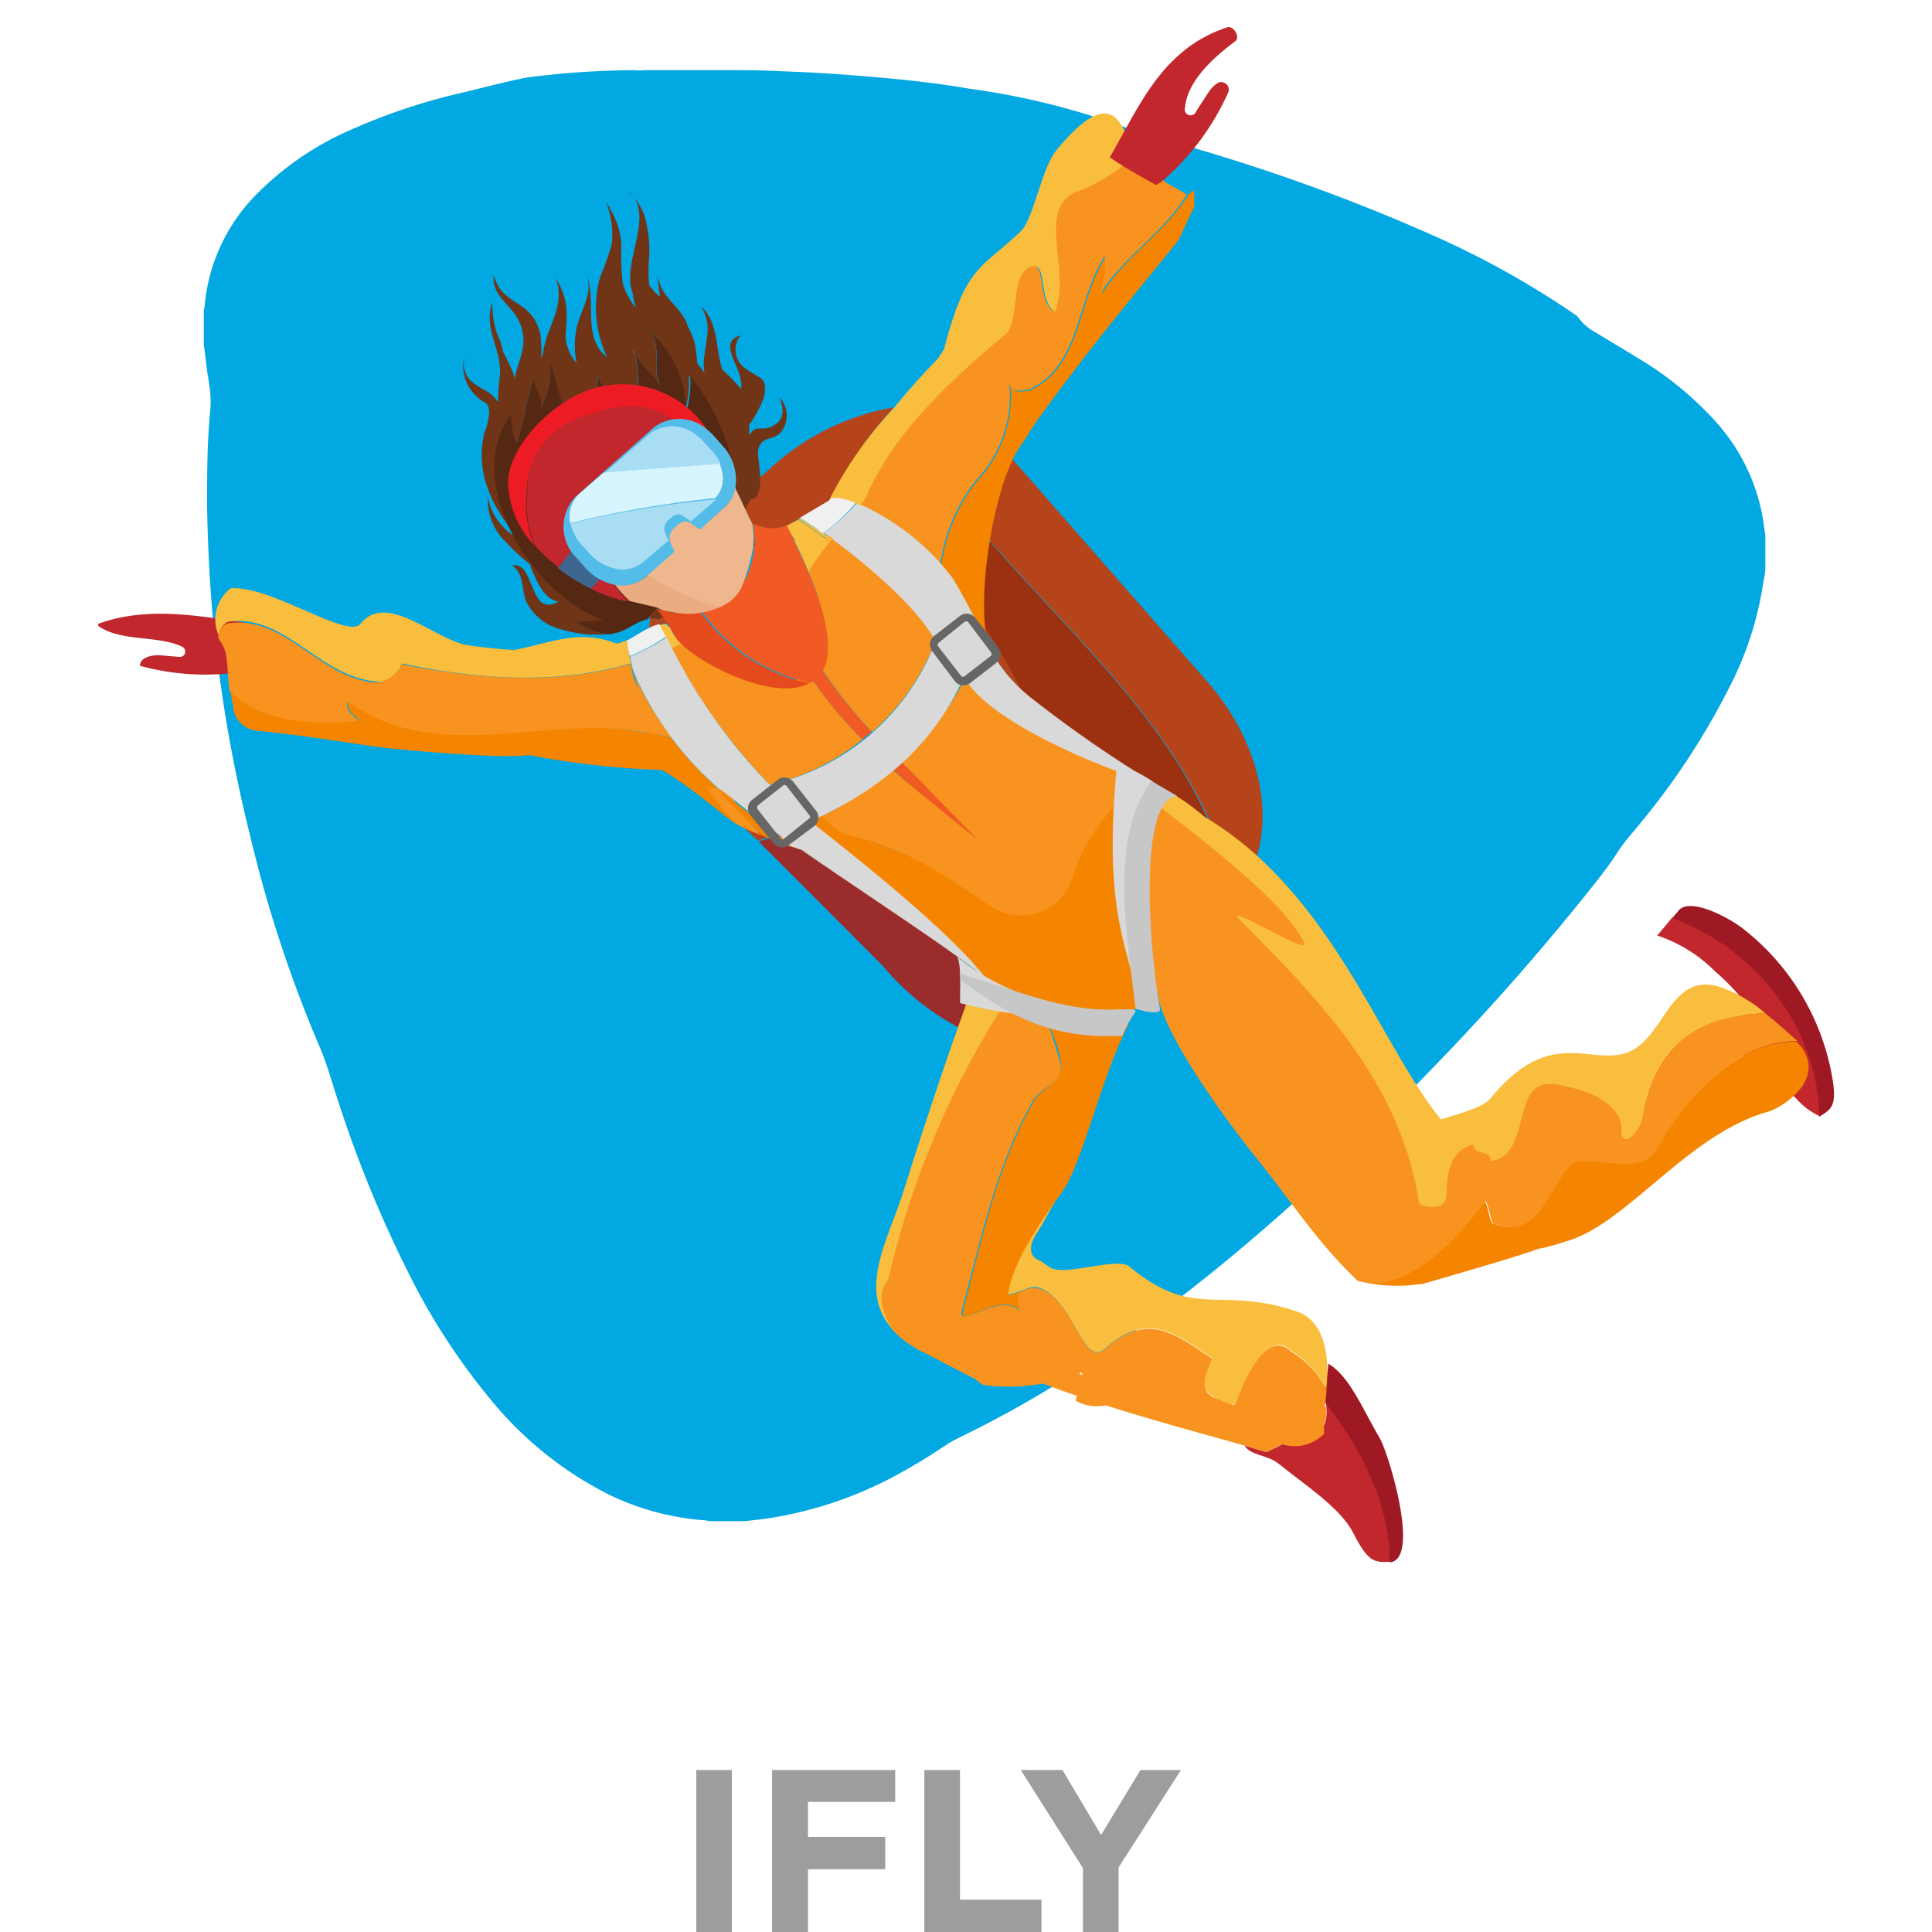 <svg id="Layer_17" data-name="Layer 17" xmlns="http://www.w3.org/2000/svg" viewBox="0 0 128 128"><defs><style>.cls-1{fill:#02a8e2;}.cls-2{fill:#9e9c9c;}.cls-3{fill:#c1272d;}.cls-4{fill:#9e1923;}.cls-5{fill:#b5441b;}.cls-6{fill:#9b3110;}.cls-7{fill:#9b2c2c;}.cls-8{fill:#1f80aa;}.cls-9{fill:#f9be3d;}.cls-10{fill:#f58500;}.cls-11{fill:#f7931e;}.cls-12{fill:#f15a24;}.cls-13{fill:#d9d9d9;}.cls-14{fill:#f0f0f0;}.cls-15{fill:#c7c7c7;}.cls-16{fill:#703416;}.cls-17{fill:#542812;}.cls-18{fill:#664021;}.cls-19{fill:#e54b1c;}.cls-20{fill:#eaac81;}.cls-21{fill:#efb78e;}.cls-22{fill:#3f668e;}.cls-23{fill:#ed1c24;}.cls-24{fill:#54bce8;}.cls-25{fill:#a9ddf3;}.cls-26{fill:#d7f5ff;}.cls-27{fill:#666;}</style></defs><g id="Layer_1-2" data-name="Layer 1-2"><path class="cls-1" d="M13.5,22.81V20.59a2.21,2.21,0,0,1,.05-.25A12,12,0,0,1,16.87,13a20,20,0,0,1,6.65-4.52,39.9,39.9,0,0,1,7.15-2.35c1.42-.34,2.84-.73,4.28-1a56.8,56.8,0,0,1,7.13-.48,1.82,1.82,0,0,0,.57,0h6.5a1.13,1.13,0,0,0,.26,0c1,0,2.08.06,3.13.1,1.74.07,3.47.19,5.19.34,2.16.18,4.32.41,6.45.78A49.17,49.17,0,0,1,74.4,8.38c1.28.5,2.62.78,3.91,1.2a126.06,126.06,0,0,1,16.82,6.1,58.71,58.71,0,0,1,9.16,5.12.89.89,0,0,1,.26.21,3.23,3.23,0,0,0,1.14,1c.94.58,1.89,1.13,2.82,1.71a22.18,22.18,0,0,1,5.29,4.36A12.84,12.84,0,0,1,116.73,34c.09.49.16,1,.23,1.47v2.13c0,.32-.08.64-.13.95a22.32,22.32,0,0,1-2.12,6.72,48.34,48.34,0,0,1-6,9.23c-.53.66-1.11,1.28-1.57,2s-.91,1.3-1.39,1.92A163.36,163.36,0,0,1,94.49,71.2c-1.69,1.75-3.42,3.46-5.17,5.14s-3.66,3.42-5.56,5.06A118.78,118.78,0,0,1,74.07,89a72.71,72.71,0,0,1-10.55,6.26c-.24.12-.48.25-.71.39-.89.6-1.8,1.17-2.74,1.7a26.15,26.15,0,0,1-9.15,3.24c-.51.08-1,.12-1.56.19H47l-.23-.05A17.42,17.42,0,0,1,40.3,99a24.09,24.09,0,0,1-7.78-6.26,43.35,43.35,0,0,1-5.39-8.27,80.58,80.58,0,0,1-4.75-11.59c-.4-1.19-.71-2.41-1.22-3.56a86.32,86.32,0,0,1-4.6-14A97.07,97.07,0,0,1,14.1,40.93c-.22-2.47-.34-5-.38-7.42,0-2.07,0-4.15.2-6.21a6.81,6.81,0,0,0-.07-1.86,4.63,4.63,0,0,0-.1-.65C13.67,24.15,13.59,23.48,13.5,22.81Z"/><path class="cls-2" d="M46.13,117.27h2.36V128H46.13Z"/><path class="cls-2" d="M53.53,121.7h5.12v2.14H53.53V128H51.15V117.27h8.16v2.11H53.53Z"/><path class="cls-2" d="M61.24,117.27H63.6v8.59H69V128H61.24Z"/><path class="cls-2" d="M74.11,128H71.75v-4.23l-4.12-6.5h2.76l2.56,4.3,2.61-4.3h2.68l-4.13,6.45Z"/><path class="cls-3" d="M110.79,60.78c-.25.31-.6.74-1,1.2a9.65,9.65,0,0,1,3.8,2.34,16.21,16.21,0,0,1,1.56,1.54c.93,1.4,0,2.58-.87,3.28a10.73,10.73,0,0,0,1.49.9c1.31.42,2.19,1.81,3.2,2.7a4.61,4.61,0,0,0,1.57,1.2l.48-.37C120.77,67.91,116.24,62.79,110.79,60.78Z"/><path class="cls-4" d="M121.45,71.75a15.93,15.93,0,0,0-6.19-10.39c-1.29-.89-3.45-1.86-4.08-1l-.39.47c5.56,2,9.69,7.36,9.74,13.16C121.24,73.53,121.67,73.37,121.45,71.75Z"/><path class="cls-3" d="M87.83,92.88c.42,2.46-1.4,2.5-2.65,2.69-.42.23-.84.44-1.28.63l-1.45-.43c.38.67,1.52.6,2.27,1.21,1.52,1.25,4.07,2.88,4.93,4.57.95,1.86,1.34,2,2.42,1.92h0C92.09,99.65,90.28,96.06,87.83,92.88Z"/><path class="cls-4" d="M91.41,95.28c-1.17-2-2-4.09-3.4-4.93a18.58,18.58,0,0,1-.31,2c-.1.42,0-.09.11.42v.15c2.45,3.18,4.25,6.77,4.25,10.59C94.15,103.38,92,96.29,91.41,95.28Z"/><path class="cls-3" d="M84.14,96s1.08-.49,1-.46C84.68,95.64,84.27,95.74,84.14,96Z"/><path class="cls-5" d="M46.38,51.5a3.29,3.29,0,0,0-.48-.57Z"/><path class="cls-5" d="M49.92,35.64v.58C50.05,36.24,50,36,49.92,35.64Z"/><path class="cls-5" d="M65.33,41.11c-.21-.31-.42-.61-.64-.9a11.22,11.22,0,0,0,.45,1.63C65.21,41.6,65.27,41.36,65.33,41.11Z"/><path class="cls-5" d="M68.2,46.09l-.08-.16-.18-.11Z"/><path class="cls-5" d="M65.14,41.84a10.68,10.68,0,0,0,1.1,2.22c.58.56,1.15,1.14,1.72,1.72l.18.12a34.73,34.73,0,0,0-2.81-4.83C65.27,41.36,65.21,41.6,65.14,41.84Z"/><path class="cls-5" d="M68.62,47c-.13-.29-.27-.58-.41-.88L68,45.82l-.18-.11.18.11c-.57-.59-1.14-1.17-1.72-1.73A14.66,14.66,0,0,0,68.62,47Z"/><path class="cls-5" d="M68.14,45.93l.07.16.33.35-.34-.35.4.88a20.74,20.74,0,0,0,1.65,1.46,2.4,2.4,0,0,0,.28.27A8.38,8.38,0,0,0,68.14,45.93Z"/><path class="cls-6" d="M63.69,34.36c.43,1.79.21,3.73.64,5.91l.64.89A35.26,35.26,0,0,1,67.78,46a8.07,8.07,0,0,1,2.4,2.76l.16.13c.65.53,1.76,1.3,2.73,2s1.57,1.08,1.79,1.27l.67.23a20.18,20.18,0,0,1,3.91,1.83c.27.16.54.34.78.51-3.37-7.95-10.78-14-16.23-20.76Z"/><path class="cls-5" d="M80,45.18,66.76,30.06c-1.29,1.79-2.3,3.21-2.77,3.87,5.48,6.75,12.86,12.81,16.29,20.76A22.12,22.12,0,0,1,83.18,57C84.47,53.19,83,48.61,80,45.18Z"/><path class="cls-5" d="M51.21,30.87l-2.25,2c.29.63.58,1.26.88,1.86,1.57.57,2.25.14,2.25.14.18.32.37.63.57.95-.2-.32-.39-.63-.57-.95l.78-.45.11-.07,1.91-1.13h0c.07.05.12-.11.32-.54a27.43,27.43,0,0,1,4-5.69A16.18,16.18,0,0,0,51.21,30.87Z"/><path class="cls-5" d="M43.34,40.6h0l.36.78a2,2,0,0,1,.42-.07h.14c.08.11.12.2.17.27a2.59,2.59,0,0,0,.32.59l0,0c-.24-.42-.43-.78-.53-.9a8.23,8.23,0,0,0-.72-.93l-.29-.07A10.26,10.26,0,0,0,43,41.65a4.24,4.24,0,0,1,.59-.23C43.51,41.13,43.42,40.86,43.34,40.6Z"/><path class="cls-5" d="M43.58,41.4h.12l-.36-.79C43.42,40.86,43.51,41.13,43.58,41.4Z"/><path class="cls-5" d="M49.3,54.84l.9.84.49-.13c-.13-.14-.27-.27-.39-.42A3.83,3.83,0,0,1,49.3,54.84Z"/><path class="cls-5" d="M50.65,55.55l.78-.24a11.77,11.77,0,0,1-1.19-.18Z"/><path class="cls-5" d="M57.36,56.89c.41.23.78.46,1.25.67A11.52,11.52,0,0,0,57.36,56.89Z"/><path class="cls-5" d="M57.36,56.89c-2.16-1-4-.89-4.85-1.51a8.74,8.74,0,0,1-1-.07c1.88,1.3,3.91,2.49,5.89,3.64a17.41,17.41,0,0,0,2.35-.55,10.34,10.34,0,0,0-1.16-.84C58.18,57.36,57.77,57.12,57.36,56.89Z"/><path class="cls-5" d="M60.92,61l1-.28a13.45,13.45,0,0,0-2.16-2.3,16.92,16.92,0,0,1-2.34.55Z"/><path class="cls-7" d="M64.22,64.66c-.26-.56-.52-1.08-.79-1.57a20.3,20.3,0,0,0-1.49-2.39L61,61l-3.52-2c-2-1.15-4-2.34-5.89-3.64h-.07l-.78.25-.49.13L58.5,64a16.63,16.63,0,0,0,5.18,4.16c.15-.41.31-.83.47-1.25s.35-1,.54-1.44C64.33,65.09,64.59,65.48,64.22,64.66Z"/><path class="cls-5" d="M52.63,35.9v-.11h-.07Z"/><path class="cls-3" d="M16.38,43.34c-.09-.52-.09-1.39-.2-2.1-3.22-.47-6.44-1.05-9.59.06-.1,0-.14.17,0,.22,1.48,1,3.9.57,5.46,1.32a.36.36,0,0,1,.2.46.36.36,0,0,1-.39.22l-1.2-.1c-.56-.05-1.39.12-1.39.69a16.35,16.35,0,0,0,7.36.3h0C16.52,44,16.45,43.7,16.38,43.34Z"/><path class="cls-8" d="M52.59,35.82h.07c-.2-.32-.39-.63-.57-1C52.27,35.18,52.43,35.5,52.59,35.82Z"/><path class="cls-8" d="M44.26,41.29h-.14l.31.25C44.38,41.48,44.34,41.4,44.26,41.29Z"/><path class="cls-9" d="M45.2,42.63c-.25-.19-.39-.35-.4-.44l-.07,0a2.82,2.82,0,0,1-.32-.59l-.31-.26h0a3.07,3.07,0,0,0-.42.07c.25.53.51,1.07.78,1.57A5.47,5.47,0,0,0,45.2,42.63Z"/><path class="cls-9" d="M40.85,42.64c-2.53-1-4.46,0-6.83.43h0c-1.13-.08-2.06-.19-2.91-.3-2.23-.29-5.47-3.64-7.23-1.44-.84,1.05-6-2.59-8.61-2.35a2.63,2.63,0,0,0-.78,3.13c.12-.53.4-.93.78-.94,4.11-.46,6.46,4.69,11,3.91-.37-.37.36-.78.35-1.13,5,1.07,10.28,1.44,15.17,0q-.27-.71-.48-1.44A2,2,0,0,1,40.85,42.64Z"/><path class="cls-9" d="M41.55,42.41a2.22,2.22,0,0,1-.31.13c.15.48.3,1,.48,1.43h.09A14.1,14.1,0,0,1,41.55,42.41Z"/><path class="cls-9" d="M75.65,52.21l.18.19,0-.11Z"/><path class="cls-9" d="M113.73,65.32c-3.24-.78-3.49,3.74-6.13,4.48-2.43.68-5-1.74-8.88,3-.42.52-2,1-3.26,1.36C92.07,70,89.29,62.29,83.54,56.93a21.88,21.88,0,0,0-3.7-2.79c-3.76-3.13-3.31-1.27-3.58-.78.87.78,4.41,3.67,5.25,4.47s0,2.25.43,3c4.63,6.26,10.71,10.64,12,18.85,0,.38,1.12.35,1.88.34,0-1.5-.08-3.74,1.78-4.16,0,.79,1.13.36,1.15,1.11,3-.44,1-6,4.76-5,1.88.34,4.53,1.41,3.82,3.67,1.12,0,1.47-1.57,1.47-1.57.78-5.29,4.24-6.84,8.16-6.93A8.79,8.79,0,0,0,113.73,65.32Z"/><path class="cls-9" d="M69,85.37c2.27,1.08,2.72,5.19,4.2,4,2.94-2.67,4.85-.84,7.13.61-.36.78-.72,1.51-.33,2.25.38.37,1.52,1.09,1.89.71.7-1.89,2.14-4.91,3.67-3.44A6.49,6.49,0,0,1,87.88,92c.19-2,0-4.49-2.06-5.15-5.18-1.67-6.68.62-11-2.94-.78-.63-4.1.59-5.14.12-.22-.1-.61-.44-.84-.53-.78-.33-.61-1.13-.11-1.86.2-.29,1.34-2.35,1.56-2.74a16.14,16.14,0,0,0-3.61,6.86C67.48,85.78,68.2,85,69,85.37Z"/><path class="cls-10" d="M23.1,46.48c-.32.63.95,1.27.63,1.27-2.59.26-6.45.09-8.47-2,.06.36.13.74.21,1.09h0a.32.32,0,0,0,0,.17,1.76,1.76,0,0,0,1.57,1.41c2.62.23,5.75.76,8.1,1.08,1.63.22,8.31.78,9.73.54h.24a57.35,57.35,0,0,0,9.77,1c-.44-.74-.87-1.49-1.27-2.25C37,46.83,29.42,50.91,23.1,46.48Z"/><path class="cls-11" d="M41.72,44c-4.89,1.41-10.13,1-15.16,0a.74.74,0,0,1-.24.46,1.84,1.84,0,0,1-1.7.73c-3.51-.43-5.75-4.35-9.39-3.91-.38,0-.66.4-.78.94a3.38,3.38,0,0,0,.24.41,2.18,2.18,0,0,1,.31.93c.11.78.11,1.66.21,2.21v0c2,2.13,5.88,2.3,8.48,2,.31,0-1-.63-.64-1.27C29.38,51,37,46.9,43.62,48.76a20.69,20.69,0,0,1-1.67-4A3.58,3.58,0,0,0,41.72,44Z"/><path class="cls-11" d="M41.81,44h-.09c.09.22.18.44.28.66A5.72,5.72,0,0,1,41.81,44Z"/><path class="cls-10" d="M42.78,48.48a8.4,8.4,0,0,0,.94,2.45c2.35,1.35,4.86,3.71,5.17,3.7,0,0-1.57-2.41-1.32-2.39a24,24,0,0,1-3.06-3.31,8.18,8.18,0,0,0-.79-.23C43.45,48.64,43.1,48.54,42.78,48.48Z"/><path class="cls-11" d="M42.78,48.48c.32.06.64.13,1,.22s.52.14.78.23A19.67,19.67,0,0,1,42,44.63C42.38,46,42.48,47.23,42.78,48.48Z"/><path class="cls-11" d="M47.57,52.24q.61.55,1.26,1.08l-.7-1Z"/><path class="cls-11" d="M47.57,52.24l-.73-.07a13.81,13.81,0,0,0,2,2.46l.41.21c.25.12.68.3,1.13.48a18.83,18.83,0,0,1-1.56-2C48.4,53,48,52.61,47.57,52.24Z"/><path class="cls-10" d="M50.43,55.32l.41.17.64-.2c-.91-.63-3-2.35-3.91-3C48.07,52.94,49.85,54.69,50.43,55.32Z"/><path class="cls-11" d="M85.15,93.87c-2.54-.32-5.71-1.28-7.62-3.18-1.27-1.26-3.81,1.57-6,.32-.32,0,.64-1.27.32-1.9a12.89,12.89,0,0,1-6.5.83,19.74,19.74,0,0,0,3,1.43c4.7,1.89,10.75,3.44,14.09,4.4l1.45.43c.06,0,1.28-.63,1.28-.63a2.08,2.08,0,0,0,2.66-2.4A2.75,2.75,0,0,1,85.15,93.87Z"/><path class="cls-11" d="M87.89,92.05h0a6.38,6.38,0,0,0-2.35-2.51c-1.56-1.48-3,1.56-3.67,3.44-.36.38-1.51-.35-1.88-.71-.39-.74,0-1.5.33-2.26-2.28-1.44-4.19-3.28-7.13-.6-1.48,1.16-1.93-3-4.2-4a1.75,1.75,0,0,0-1.46.21,1.56,1.56,0,0,0,0,1.22c-1.27-1.26-4.13,1.28-3.81,0,1.27-4.75,2.22-9.52,4.76-14a4.2,4.2,0,0,1,1.16-1,1.25,1.25,0,0,0,.58-1.48c-.34-1.14-.67-2.59-1.19-3.07-1.33-.37-3.57-.34-4.64-1.11-2.26,6.2-4.75,14-5.57,18.67-.78.78-.43,2.08.33,3.29a7.46,7.46,0,0,0,2.24,1.56l3.24,1.68a2.85,2.85,0,0,0,.53.38,12.74,12.74,0,0,0,6.49-.84c.33.64-.63,1.91-.31,1.91,2.22,1.27,4.76-1.56,6-.32,1.91,1.9,5.08,2.86,7.62,3.18A2.73,2.73,0,0,0,87.72,95v-.43c-.06-.52-.21,0-.11-.42A18.06,18.06,0,0,0,87.89,92.05Z"/><path class="cls-10" d="M67.56,86.81a1.55,1.55,0,0,1,0-1.23,2.38,2.38,0,0,1-.79.22c.32-2.17,2-4.61,3.62-6.86,1.38-2,2.57-7.64,4.4-11.12-2-.39-3.71,0-5.69-.54a8.2,8.2,0,0,1,1.15,2.93,1.48,1.48,0,0,1-.69,1.69,4.79,4.79,0,0,0-1,.94c-2.53,4.44-3.49,9.21-4.75,14C63.43,88.08,66.28,85.53,67.56,86.81Z"/><path class="cls-10" d="M109.79,76c-1,1.91-3.5.64-5.4.95-1.56.64-2.22,5.4-5.4,4.13-.32,0-.32-1-.63-1.56-2,2.8-5.31,6.21-8.48,5.32h0a10.59,10.59,0,0,0,4.23.23h.12s7-2,7.68-2.34H102a16.39,16.39,0,0,0,1.8-.5c4-1.14,8.06-7.16,13.43-8.6a4.82,4.82,0,0,0,1.26-.73c1-.78,1.89-2,.91-3.46A4.59,4.59,0,0,0,119,69C115.14,69.05,111.9,72.39,109.79,76Z"/><path class="cls-11" d="M117.75,67.79l-.79-.65c-3.91.08-7.34,1.63-8.16,6.93a2.41,2.41,0,0,1-.84,1.34.34.34,0,0,1-.46-.08.43.43,0,0,1-.06-.22c.21-1.93-2.18-2.86-3.91-3.18-3.77-1-1.78,4.53-4.76,5,0-.78-1.14-.35-1.15-1.1-1.57.34-1.78,2-1.8,3.35a.77.77,0,0,1-.78.78H95c-.54,0-1-.1-1-.35-1.3-8.13-6.78-13.53-12-18.81-.39-.74,4.85,2.59,4.39,1.64-1.33-2.75-7-7-9.71-9.11-2.58,4.05-.79,8.39.14,13.12,1,3.46,5.9,9.63,6.26,10.07,2.79,3.48,4.14,5.73,6.87,8.34,3.17.89,6.43-2.52,8.48-5.32.31.63.31,1.56.63,1.56,3.18,1.27,3.81-3.5,5.4-4.13,1.9-.31,4.44,1,5.4-1,2.11-3.62,5.37-7,9.24-7C118.6,68.56,118,68,117.75,67.79Z"/><path class="cls-11" d="M50.84,55.49a14.92,14.92,0,0,0,2.19.79l-1.57-1Z"/><path class="cls-11" d="M70.7,48.83l-.16-.13.13.21Z"/><path class="cls-12" d="M67.91,58.22c-1.91-1.65-6.39-6-8.2-7.76q-.28.27-.57.51c1.85,1.71,6.35,5.75,8.15,7.4C67.5,58.23,67.7,58.38,67.91,58.22Z"/><path class="cls-12" d="M54.27,44.1a2.17,2.17,0,0,1-.66.62A27.35,27.35,0,0,0,57.12,49c.22-.17.43-.34.63-.52A32.2,32.2,0,0,1,54.27,44.1Z"/><path class="cls-10" d="M71.56,56.72a5.15,5.15,0,0,1-6.78,2.63,5.63,5.63,0,0,1-.76-.42,21.88,21.88,0,0,0-7.56-3.56c-.55,0-1.34-.72-2-1.32l-.79.36c2,1.57,6.64,6.41,8.94,8a6.62,6.62,0,0,1,.78.9A21.06,21.06,0,0,0,65.71,65a.74.74,0,0,1,0-.14.74.74,0,0,0,0,.14c3.13,2,5.48,2.09,9.21,2,.06-.08,1-.44,1-.73h0c-1.71-5-2.2-9.23-.07-13.95l-.19-.19-.32-.11-.15.09A11,11,0,0,0,71.56,56.72Z"/><path class="cls-11" d="M74.36,51.43c.07-.11.43-.4.48-.49-2.73-2-8.6-4.53-10.55-6.74a19.15,19.15,0,0,1-4.58,6.26c1,1,3.13,3.2,5.11,5.21C62.64,53.91,60.23,52,59.14,51a22.11,22.11,0,0,1-4.7,3.07c.61.61,1.41,1.33,2,1.33,3.75.83,6.41,2.77,9.15,4.62a3.59,3.59,0,0,0,5-.93,3.45,3.45,0,0,0,.46-.92,11.65,11.65,0,0,1,4.17-5.94l.15-.1h-.11A5.27,5.27,0,0,0,74.36,51.43Z"/><path class="cls-11" d="M53.61,44.72c-2.19,1.28-7-1-8.41-2.09-.24.12-.47.22-.71.32A37.79,37.79,0,0,0,51,52,15.23,15.23,0,0,0,57.13,49,26.87,26.87,0,0,1,53.61,44.72Z"/><path class="cls-11" d="M55,35.12a16.88,16.88,0,0,0-1.43,2.77c1.37,3.28,1.41,5.19.73,6.21a32.2,32.2,0,0,0,3.48,4.4,15.36,15.36,0,0,0,4.19-6C60.67,39,57.53,37,55,35.12Z"/><path class="cls-11" d="M65.4,24.12a.6.6,0,0,0,0-.19Z"/><path class="cls-10" d="M73,19.49A7,7,0,0,0,73.27,17c-1.9,2.86-1.57,7.3-5.08,8.89-.3,0-1.13.27-1.25-.44a8.19,8.19,0,0,1-2.25,6.47,11.53,11.53,0,0,0-2.34,5.63l.69.73c.58.63,2,4.09,2.51,4.78-1-3.13.27-11,2.07-13.53.56-.78.68-1.13,1.33-2,3.91-5.41,8-10.14,9.17-11.69,0,0,.95-2.12,1-2.11V12.58l-.38.32h0C77.36,15.23,74.33,17.2,73,19.49Z"/><path class="cls-11" d="M76,11.33,75.48,11v-.06h0c-.19,0-.33-.26-.47-.58a10.89,10.89,0,0,1-3.86,2.39c-2.6,1.17-.27,5.24-1.33,7.89-1.15-.73-.45-3.36-1.57-3-1.48.41-.66,3.76-1.77,4.53-3.68,3.08-7.36,6.52-9.14,10.67a4,4,0,0,1-.42.65,23.18,23.18,0,0,1,5.36,4,11.5,11.5,0,0,1,2.34-5.62,8.2,8.2,0,0,0,2.25-6.47.67.67,0,0,1,0-.2v.2c.12.7.95.43,1.25.43,3.49-1.56,3.18-6,5.08-8.89a7,7,0,0,1-.32,2.54c1.38-2.29,4.41-4.26,5.75-6.6l-1.27-.72C77,11.9,76.5,11.62,76,11.33Z"/><path class="cls-9" d="M66.24,67c-.3-.22-2.08-.59-2.35-.85-.15.41.31-.13.16.29-2,5.47-4.1,12.2-4.1,12.2-1,3.34-3.25,6.78-.78,9.47-.78-1.21-1.08-2.5-.33-3.29A57.55,57.55,0,0,1,66.24,67Z"/><path class="cls-9" d="M52.09,34.84c.18.32.37.63.57.95v.11c.36.72.66,1.38.91,2a11.09,11.09,0,0,1,1.43-2c-.7-.5-1.4-1-2.11-1.47Z"/><path class="cls-9" d="M53,34.32l-.1.07c.71.48,1.41,1,2.11,1.47l.12-.15Z"/><path class="cls-13" d="M54.16,35.11h0l0,0A.14.14,0,0,1,54.16,35.11Z"/><path class="cls-14" d="M43.7,41.37h-.12a3.32,3.32,0,0,0-.59.24c-.47.23-.9.52-1.36.78h-.08c0,.37.1.73.17,1.09a13.52,13.52,0,0,0,2.4-1.29C44,41.94,43.83,41.65,43.7,41.37Z"/><path class="cls-14" d="M56.7,33.32c-.46-.24-.94-.47-1.43-.68a6.31,6.31,0,0,1-.36.53h0L53,34.3l1.2.78h0l0,.05.33.21A12.68,12.68,0,0,0,56.7,33.32Z"/><path class="cls-13" d="M53.7,54.41c4.61-2.07,8.16-5,10.17-9.59,1.65,3.35,11.58,7,12.38,6.93a81.68,81.68,0,0,1-7.71-5.34,10.91,10.91,0,0,1-2.3-2.35c-.49-.78-2.67-5.18-3.2-5.86a16,16,0,0,0-6-4.76l-.26-.13h0a13.47,13.47,0,0,1-2.19,2l.58.37v.06s5.19,3.73,6.82,6.75A15.28,15.28,0,0,1,51,52a35.15,35.15,0,0,1-4.58-5.75,4.69,4.69,0,0,1-.95-1.57l-.16-.28c-.28-.48-.54-1-.79-1.45l-.36-.73a15,15,0,0,1-2.4,1.28,2.14,2.14,0,0,0,.08.44c0,.15.12.47.19.69a21.43,21.43,0,0,0,5.58,7.61c.19,0,3,2.42,3.91,3,.51.35.24.41.78.78l.85.3c2,1.48,11.42,7.6,12.24,8.61C63.06,61.71,55.68,56,53.7,54.41Z"/><path class="cls-13" d="M45.45,44.68a4.69,4.69,0,0,0,.95,1.57Z"/><path class="cls-13" d="M74.46,67.28c-3.92-.37-8-1.31-11.07-3.92.32.5.2,2.06.22,3.1A31,31,0,0,0,74.46,67.28Z"/><path class="cls-15" d="M74.26,66.86c-3.61.28-7.18-1.36-10.64-2.34a2.67,2.67,0,0,0,0,.4c2.65,1.93,5.64,4,10.73,3.7a8,8,0,0,1,.87-1.56C75.24,66.75,74.84,66.92,74.26,66.86Z"/><path class="cls-13" d="M74,50.64c-.78,8.48.18,11.11,1.57,15.78l.34-.07c-.47-4.39-.88-10.88,1-14.17A8.62,8.62,0,0,0,74,50.64Z"/><path class="cls-15" d="M75.24,66.84s1.7.53,1.61,0c-.78-4.35-1.4-14.08,1.17-14.08,0,0-1.56-.94-1.75-1C73.46,55.64,74.66,61.92,75.24,66.84Z"/><path class="cls-9" d="M70,9.94c-1,1.21-1.51,4.52-2.35,5.36C65,17.85,64,17.51,62.55,23.12c-.13.21-.25.38-.38.6C61,24.94,60.05,26,59.25,27A26.06,26.06,0,0,0,55,33a3.12,3.12,0,0,1,2,.52,5.47,5.47,0,0,0,.41-.65c1.78-4.15,5.48-7.6,9.14-10.67,1.11-.78.29-4.12,1.77-4.53,1.12-.39.43,2.24,1.57,3C71,18,68.65,13.91,71.25,12.74a10.91,10.91,0,0,0,3.86-2.4C74.46,8.76,74,5.09,70,9.94Z"/><path class="cls-16" d="M51.65,26.33c.34.9.33,1.62-.7,2-.64.2-.85-.21-1.32.52a2.87,2.87,0,0,0,0-.41v-.28a7.86,7.86,0,0,0,1-1.89c.24-1.36-.35-1.18-1.19-1.82A1.51,1.51,0,0,1,49,22.31l.07-.09c-1.73.48.37,2.35,0,3.6L49,25.65a12.37,12.37,0,0,0-1.14-1.15c-.48-1.45-.24-3.09-1.4-4.19.68,1.22.38,1.87.22,3.17a3.34,3.34,0,0,0,0,1.22l-.48-.63a11,11,0,0,0-.19-1.4,4.85,4.85,0,0,0-.42-1c-.42-1.43-1.9-1.91-2-3.49a8.27,8.27,0,0,0,.15,1.49l-.32-.28c-.12-.14-.22-.27-.34-.4s-.07-.34-.1-.51a9.73,9.73,0,0,1,0-1.08A8.54,8.54,0,0,0,43,16a7.42,7.42,0,0,0-.17-1.15,3.61,3.61,0,0,0-1.28-2.21,1.88,1.88,0,0,1,.73,1h0v.07c.43,1.66-1,4.08-.37,5.69a4.84,4.84,0,0,0,.23,1,4.57,4.57,0,0,1-.88-1.62,15.9,15.9,0,0,1-.09-2.58,5.21,5.21,0,0,0-.79-2.42.17.17,0,0,0,0-.1v.07c-.07-.12-.14-.24-.22-.35a6,6,0,0,1,.38,2.75,16.9,16.9,0,0,1-.78,2.2,7.63,7.63,0,0,0,.94,6.17l-.22-.67C38.37,22.51,39.67,20,38.78,18c.57,1.4-.14,2.16-.53,3.53a5.82,5.82,0,0,0,.3,3.66l1-.28a2.92,2.92,0,0,1-2.08-2.61c.1-1.64.22-2.35-.65-3.91.68,1.9-.6,3.24-.83,4.94v.07a3.45,3.45,0,0,0-.14.34,7.69,7.69,0,0,0,0-1,2.91,2.91,0,0,0-1.15-2.35c-1.11-.78-1.62-.92-2-2.19-.07,1.11.55,1.56,1.2,2.35a3,3,0,0,1,.67,2.82c-.16.68-.38,1.13-.47,1.71a4.8,4.8,0,0,0-.38-1c-.14-.28-.28-.54-.4-.79A4.3,4.3,0,0,0,33,22.23a6.55,6.55,0,0,0,.27.69,6.07,6.07,0,0,1-.65-2.9c-.64,1.86.69,3.13.49,4.94A13.57,13.57,0,0,0,33,26.65a2.33,2.33,0,0,0-.84-.78c-.92-.52-1.56-.87-1.41-2.2a2.73,2.73,0,0,0,.95,2.7c.48.43.67.21.71,1a4.55,4.55,0,0,1-.32,1.32c-.64,2.71.58,5,2.21,6.93a1.81,1.81,0,0,1-.41-.23,3.84,3.84,0,0,1-1.57-2.49,3.86,3.86,0,0,0,1.19,3,12.18,12.18,0,0,0,1.63,1.5l0,.11c.34.82.88,2.24,1.87,2.34C35,41,35.5,37.19,33.94,37.46c.83.62.59,1.57.94,2.43a3.56,3.56,0,0,0,2.39,1.83,8.05,8.05,0,0,0,2.93.3A5.39,5.39,0,0,1,38,41.11c1,.32,2.22,1,3.18-.32-5.08-1.91-9.21-7.94-7.3-13.31a4.16,4.16,0,0,0,.31,1.91c.63-1.57.63-3.18,1.27-4.45-.31.64.64,1.57.32,2.22A5.24,5.24,0,0,0,36.43,24,46.36,46.36,0,0,1,38,30.34V26.8a2.1,2.1,0,0,0,2.22,1.9,8,8,0,0,1-.63-3.81c.63,1.56,1.9,1.91,3.17,2.85-.73-1.23-.33-2.84-.7-4.24-.26-.36-.11-.4,0,0,.51.74,1.23,1.38,1.66,2-.6-1.19.19-2.65-.74-3.61l-.22-.2a2.09,2.09,0,0,1,.22.2,6.91,6.91,0,0,1,2.35,5.52,7,7,0,0,0,.31-2.54c3.78,4.76,4.45,11.12-.91,14.6A6.09,6.09,0,0,0,43,41a1.63,1.63,0,0,1,.54,0l0,.06c.78-.38,1.91-.47,2.59-.78a5.69,5.69,0,0,0,1.79-2.35A9.1,9.1,0,0,0,48,37a9.56,9.56,0,0,1,.4-1.66,6.2,6.2,0,0,1,.54-1,8.5,8.5,0,0,0,.79-1.25c1.15-.14.36-2.76.51-3.33.23-.87.89-.56,1.43-1.05A1.77,1.77,0,0,0,51.65,26.33Z"/><path class="cls-17" d="M44.73,39.49c5.39-3.48,4.76-9.84,1-14.6a7,7,0,0,1-.31,2.54A6.91,6.91,0,0,0,43,21.91c.93,1,.14,2.42.74,3.61-.43-.64-1.15-1.28-1.66-2,.37,1.4,0,3,.7,4.24-1.27-.94-2.54-1.26-3.17-2.85a7.91,7.91,0,0,0,.63,3.81A2.1,2.1,0,0,1,38,26.8v3.49a46.14,46.14,0,0,0-1.57-6.36,5.27,5.27,0,0,1-.63,3.18c.32-.63-.64-1.57-.32-2.22-.64,1.26-.64,2.85-1.27,4.44a4,4,0,0,1-.31-1.9c-3.3,4.12,1,11.77,6.09,13.68-2,0-1,.29-2,0a5.45,5.45,0,0,0,2.18.91,1.44,1.44,0,0,0,.55-.07c.78-.13,1.44-.78,2.18-.92A6.27,6.27,0,0,1,44.73,39.49Z"/><path class="cls-18" d="M39.24,26.87h-.05a14.44,14.44,0,0,0,2.1,2.18,6.28,6.28,0,0,0-.91-2.51A1.2,1.2,0,0,1,39.24,26.87Z"/><path class="cls-3" d="M73.53,10.43l.51.34c.43.27.87.54,1.32.79l1.23.7L77,12h0a16.85,16.85,0,0,0,4.37-5.87.49.49,0,0,0-.27-.65.47.47,0,0,0-.47.05,2.07,2.07,0,0,0-.56.58l-.82,1.26a.38.38,0,0,1-.49.25.39.39,0,0,1-.25-.5c.18-1.84,2-3.39,3.33-4.39.35-.26-.12-1.06-.53-.92C77,3.23,75.5,7,73.57,10.35h0Z"/><path class="cls-19" d="M46.29,40.34a3.19,3.19,0,0,1-1.49.27c-.33,0-.65-.11-1-.18l-.31-.07a8.23,8.23,0,0,1,.72.93c.1.14.29.49.53.9.89,1.45,6.43,4.43,8.88,3.07A11.75,11.75,0,0,1,46.29,40.34Z"/><path class="cls-12" d="M52.63,35.9l0-.08c-.16-.32-.32-.64-.5-1a2.76,2.76,0,0,1-2.25-.14,7.3,7.3,0,0,1,.08.94c.08.33.13.62,0,.58a5.87,5.87,0,0,1-.45,1.9c-.46,1.07-2,1.83-3.13,2.22a11.75,11.75,0,0,0,7.36,4.92C55.24,44.4,55.55,41.78,52.63,35.9Z"/><path class="cls-20" d="M43.87,40.43c.31.07.63.13,1,.18a5.21,5.21,0,0,0,3-.46,7.9,7.9,0,0,1-1.51-.36,18.32,18.32,0,0,1-3.38-1.74l-.16.15a2.44,2.44,0,0,1-2.11.5,9.3,9.3,0,0,0,1,1.12l.11,0H41.6l.13,0,.78.19.78.18.29.08Z"/><path class="cls-21" d="M49.92,35.64a7.3,7.3,0,0,0-.08-.94c-.3-.6-.59-1.23-.88-1.86l-.26-.54A2.23,2.23,0,0,1,48,33.6l-1.64,1.45c-.69-.45-.85-.84-1.57-.23s-.49,1-.13,1.7L42.9,38.09a18.85,18.85,0,0,0,3.39,1.7,9.49,9.49,0,0,0,1.48.39,2.6,2.6,0,0,0,1.35-1.24,12.66,12.66,0,0,0,.78-2.72A3.75,3.75,0,0,0,49.92,35.64Z"/><path class="cls-22" d="M39.77,38.37a3.85,3.85,0,0,1-1-.78L38.23,37a3.75,3.75,0,0,1-.38-.51c-.31.37-.6.79-.9,1.14A12.1,12.1,0,0,0,39.15,39C39.36,38.81,39.56,38.59,39.77,38.37Z"/><path class="cls-3" d="M41.42,39.75l.19.07a9.14,9.14,0,0,1-.94-1.12,3.6,3.6,0,0,1-.9-.33c-.21.22-.41.44-.62.63a9.27,9.27,0,0,0,2.45.86Z"/><path class="cls-3" d="M34.94,32.54a7.06,7.06,0,0,0,.49,3.58A11.11,11.11,0,0,0,37,37.59c.3-.38.59-.78.9-1.13a2.76,2.76,0,0,1,.26-3.55l5.2-4.6a7.23,7.23,0,0,1,2.59-.58C43.58,26.12,34.81,25.93,34.94,32.54Z"/><path class="cls-23" d="M46.88,28.51A6.73,6.73,0,0,0,38,26.29c-1.83.94-4.19,3.29-4.34,5.55a6.25,6.25,0,0,0,1.73,4.28,7.06,7.06,0,0,1-.49-3.58,5.17,5.17,0,0,1,3.64-4.91c2-.78,4.12-1.2,6.1.17A3.19,3.19,0,0,1,46.88,28.51Z"/><path class="cls-24" d="M48,33.6a2.21,2.21,0,0,0,.72-1.27,3.35,3.35,0,0,0-.84-2.79l-.54-.61a3.51,3.51,0,0,0-.44-.42,2.77,2.77,0,0,0-3.57-.2l-5.2,4.6A2.9,2.9,0,0,0,38.23,37l.53.6a3.54,3.54,0,0,0,1.91,1.13,2.44,2.44,0,0,0,2.11-.5l1.9-1.68c-.36-.78-.54-1.11.13-1.7s.84-.22,1.57.23Z"/><path class="cls-25" d="M37.8,34.68a3.09,3.09,0,0,0,.78,1.47l.48.52a3.14,3.14,0,0,0,1.69,1,2.15,2.15,0,0,0,1.86-.43l1.69-1.44c-.32-.63-.48-.95.11-1.46s.79-.18,1.36.2l1.45-1.24a1.45,1.45,0,0,0,.21-.22A69.94,69.94,0,0,0,37.8,34.68Z"/><path class="cls-25" d="M47.07,29.76l-.47-.51a2.34,2.34,0,0,0-.4-.37,2.5,2.5,0,0,0-3.12-.17l-3,2.6c2.57-.21,5.12-.39,7.68-.55A3.29,3.29,0,0,0,47.07,29.76Z"/><path class="cls-26" d="M40,31.31l-1.56,1.35a2.1,2.1,0,0,0-.67,2A70.93,70.93,0,0,1,47.39,33a2,2,0,0,0,.47-.9,2.48,2.48,0,0,0-.18-1.37C45.13,30.92,42.57,31.1,40,31.31Z"/><path class="cls-27" d="M66,43.92l-1.73,1.34a.72.72,0,0,1-1-.12h0l-1.51-2a.73.73,0,0,1,.12-1h0l1.73-1.34a.73.73,0,0,1,1,.13l1.51,1.95A.72.72,0,0,1,66,43.92ZM62.17,42.6a.18.18,0,0,0,0,.24l1.51,1.95a.18.18,0,0,0,.24,0l1.73-1.34a.18.18,0,0,0,0-.24l-1.51-2a.2.2,0,0,0-.25,0Z"/><path class="cls-27" d="M54,54.69,52.24,56a.73.73,0,0,1-1-.13L49.7,54a.73.73,0,0,1,.12-1h0l1.72-1.35a.73.73,0,0,1,1,.13h0l1.53,1.94A.73.73,0,0,1,54,54.69ZM50.2,53.37a.2.2,0,0,0,0,.25l1.52,1.94a.17.17,0,0,0,.23,0h0l1.66-1.33a.15.15,0,0,0,0-.23h0l-1.51-1.94a.16.16,0,0,0-.24,0Z"/></g></svg>